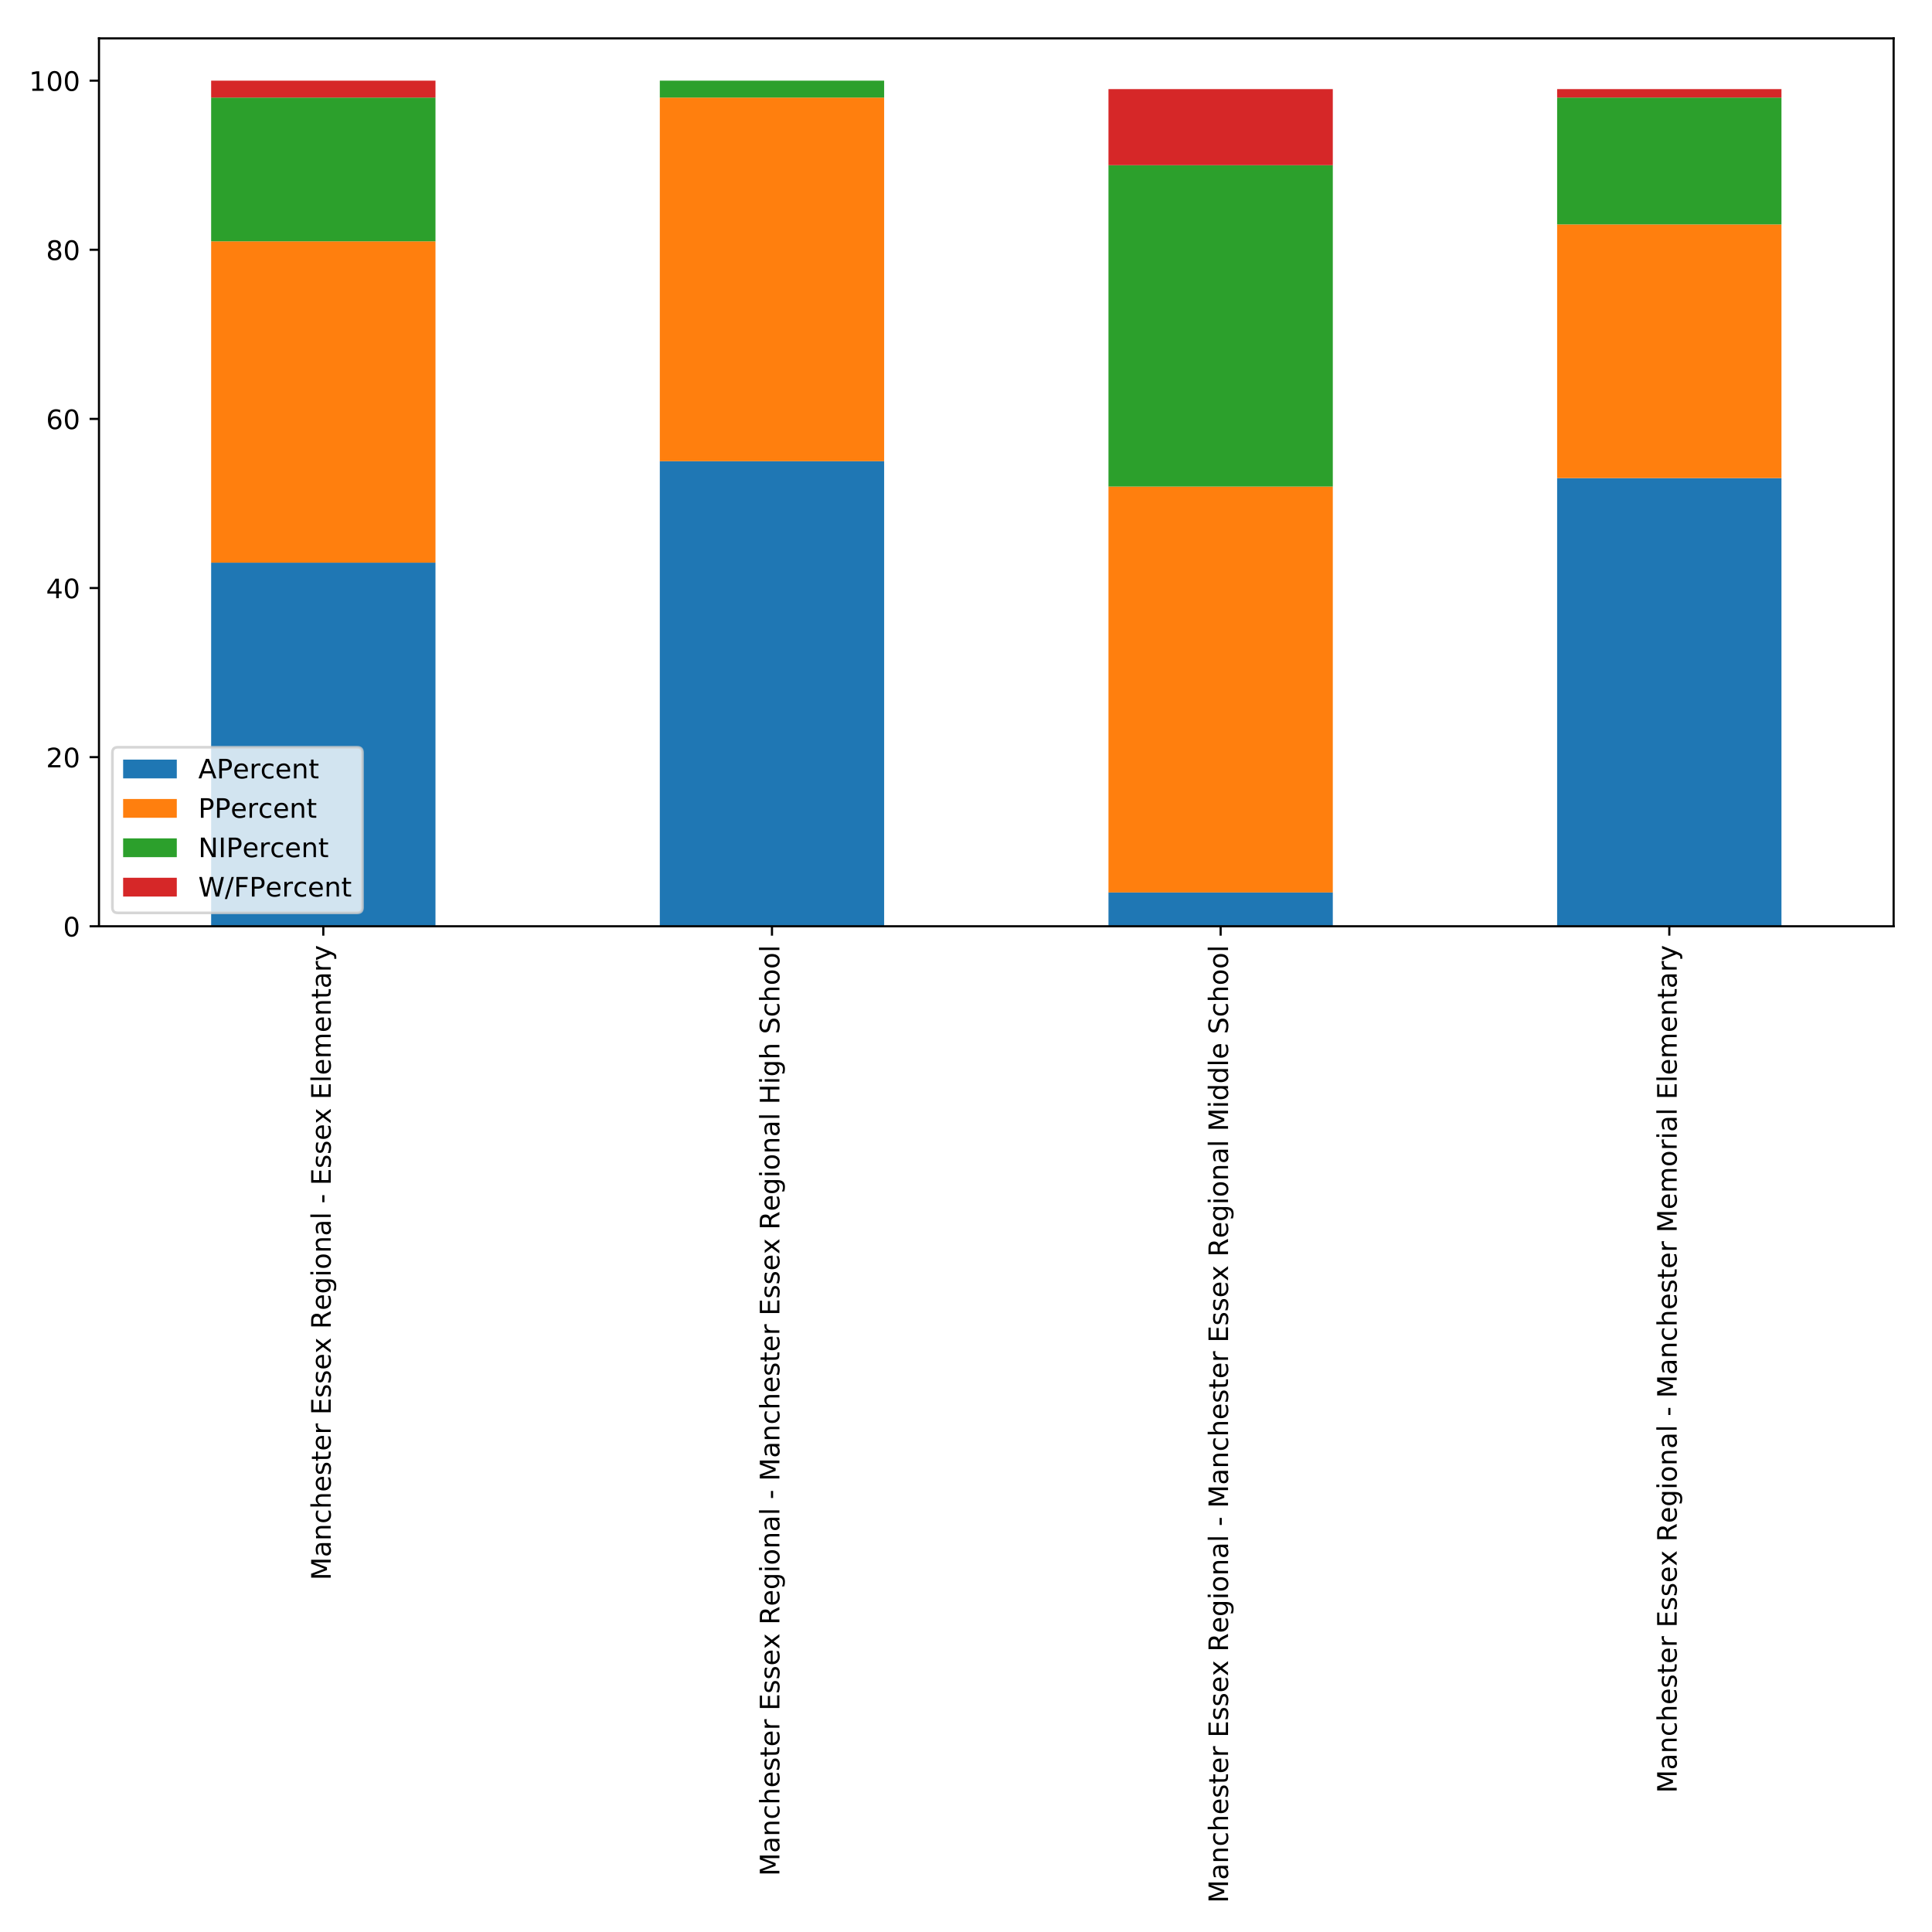 <?xml version="1.0" encoding="utf-8" standalone="no"?>
<!DOCTYPE svg PUBLIC "-//W3C//DTD SVG 1.1//EN"
  "http://www.w3.org/Graphics/SVG/1.1/DTD/svg11.dtd">
<!-- Created with matplotlib (http://matplotlib.org/) -->
<svg height="720pt" version="1.1" viewBox="0 0 720 720" width="720pt" xmlns="http://www.w3.org/2000/svg" xmlns:xlink="http://www.w3.org/1999/xlink">
 <defs>
  <style type="text/css">
*{stroke-linecap:butt;stroke-linejoin:round;}
  </style>
 </defs>
 <g id="figure_1">
  <g id="patch_1">
   <path d="M 0 720 
L 720 720 
L 720 0 
L 0 0 
z
" style="fill:#ffffff;"/>
  </g>
  <g id="axes_1">
   <g id="patch_2">
    <path d="M 36.888 345.195 
L 705.7 345.195 
L 705.7 14.3 
L 36.888 14.3 
z
" style="fill:#ffffff;"/>
   </g>
   <g id="patch_3">
    <path clip-path="url(#p4335c55496)" d="M 78.688 345.195 
L 162.29 345.195 
L 162.29 209.686 
L 78.688 209.686 
z
" style="fill:#1f77b4;"/>
   </g>
   <g id="patch_4">
    <path clip-path="url(#p4335c55496)" d="M 245.891 345.195 
L 329.493 345.195 
L 329.493 171.869 
L 245.891 171.869 
z
" style="fill:#1f77b4;"/>
   </g>
   <g id="patch_5">
    <path clip-path="url(#p4335c55496)" d="M 413.095 345.195 
L 496.696 345.195 
L 496.696 332.59 
L 413.095 332.59 
z
" style="fill:#1f77b4;"/>
   </g>
   <g id="patch_6">
    <path clip-path="url(#p4335c55496)" d="M 580.298 345.195 
L 663.899 345.195 
L 663.899 178.172 
L 580.298 178.172 
z
" style="fill:#1f77b4;"/>
   </g>
   <g id="patch_7">
    <path clip-path="url(#p4335c55496)" d="M 78.688 209.686 
L 162.29 209.686 
L 162.29 89.933 
L 78.688 89.933 
z
" style="fill:#ff7f0e;"/>
   </g>
   <g id="patch_8">
    <path clip-path="url(#p4335c55496)" d="M 245.891 171.869 
L 329.493 171.869 
L 329.493 36.36 
L 245.891 36.36 
z
" style="fill:#ff7f0e;"/>
   </g>
   <g id="patch_9">
    <path clip-path="url(#p4335c55496)" d="M 413.095 332.59 
L 496.696 332.59 
L 496.696 181.323 
L 413.095 181.323 
z
" style="fill:#ff7f0e;"/>
   </g>
   <g id="patch_10">
    <path clip-path="url(#p4335c55496)" d="M 580.298 178.172 
L 663.899 178.172 
L 663.899 83.63 
L 580.298 83.63 
z
" style="fill:#ff7f0e;"/>
   </g>
   <g id="patch_11">
    <path clip-path="url(#p4335c55496)" d="M 78.688 89.933 
L 162.29 89.933 
L 162.29 36.36 
L 78.688 36.36 
z
" style="fill:#2ca02c;"/>
   </g>
   <g id="patch_12">
    <path clip-path="url(#p4335c55496)" d="M 245.891 36.36 
L 329.493 36.36 
L 329.493 30.057 
L 245.891 30.057 
z
" style="fill:#2ca02c;"/>
   </g>
   <g id="patch_13">
    <path clip-path="url(#p4335c55496)" d="M 413.095 181.323 
L 496.696 181.323 
L 496.696 61.571 
L 413.095 61.571 
z
" style="fill:#2ca02c;"/>
   </g>
   <g id="patch_14">
    <path clip-path="url(#p4335c55496)" d="M 580.298 83.63 
L 663.899 83.63 
L 663.899 36.36 
L 580.298 36.36 
z
" style="fill:#2ca02c;"/>
   </g>
   <g id="patch_15">
    <path clip-path="url(#p4335c55496)" d="M 78.688 36.36 
L 162.29 36.36 
L 162.29 30.057 
L 78.688 30.057 
z
" style="fill:#d62728;"/>
   </g>
   <g id="patch_16">
    <path clip-path="url(#p4335c55496)" d="M 245.891 345.195 
L 329.493 345.195 
L 329.493 345.195 
L 245.891 345.195 
z
" style="fill:#d62728;"/>
   </g>
   <g id="patch_17">
    <path clip-path="url(#p4335c55496)" d="M 413.095 61.571 
L 496.696 61.571 
L 496.696 33.208 
L 413.095 33.208 
z
" style="fill:#d62728;"/>
   </g>
   <g id="patch_18">
    <path clip-path="url(#p4335c55496)" d="M 580.298 36.36 
L 663.899 36.36 
L 663.899 33.208 
L 580.298 33.208 
z
" style="fill:#d62728;"/>
   </g>
   <g id="matplotlib.axis_1">
    <g id="xtick_1">
     <g id="line2d_1">
      <defs>
       <path d="M 0 0 
L 0 3.5 
" id="mb6387f17bd" style="stroke:#000000;stroke-width:0.8;"/>
      </defs>
      <g>
       <use style="stroke:#000000;stroke-width:0.8;" x="120.489" xlink:href="#mb6387f17bd" y="345.195"/>
      </g>
     </g>
     <g id="text_1">
      <!-- Manchester Essex Regional - Essex Elementary -->
      <defs>
       <path d="M 9.812 72.906 
L 24.516 72.906 
L 43.109 23.297 
L 61.812 72.906 
L 76.516 72.906 
L 76.516 0 
L 66.891 0 
L 66.891 64.016 
L 48.094 14.016 
L 38.188 14.016 
L 19.391 64.016 
L 19.391 0 
L 9.812 0 
z
" id="DejaVuSans-4d"/>
       <path d="M 34.281 27.484 
Q 23.391 27.484 19.188 25 
Q 14.984 22.516 14.984 16.5 
Q 14.984 11.719 18.141 8.906 
Q 21.297 6.109 26.703 6.109 
Q 34.188 6.109 38.703 11.406 
Q 43.219 16.703 43.219 25.484 
L 43.219 27.484 
z
M 52.203 31.203 
L 52.203 0 
L 43.219 0 
L 43.219 8.297 
Q 40.141 3.328 35.547 0.953 
Q 30.953 -1.422 24.312 -1.422 
Q 15.922 -1.422 10.953 3.297 
Q 6 8.016 6 15.922 
Q 6 25.141 12.172 29.828 
Q 18.359 34.516 30.609 34.516 
L 43.219 34.516 
L 43.219 35.406 
Q 43.219 41.609 39.141 45 
Q 35.062 48.391 27.688 48.391 
Q 23 48.391 18.547 47.266 
Q 14.109 46.141 10.016 43.891 
L 10.016 52.203 
Q 14.938 54.109 19.578 55.047 
Q 24.219 56 28.609 56 
Q 40.484 56 46.344 49.844 
Q 52.203 43.703 52.203 31.203 
z
" id="DejaVuSans-61"/>
       <path d="M 54.891 33.016 
L 54.891 0 
L 45.906 0 
L 45.906 32.719 
Q 45.906 40.484 42.875 44.328 
Q 39.844 48.188 33.797 48.188 
Q 26.516 48.188 22.312 43.547 
Q 18.109 38.922 18.109 30.906 
L 18.109 0 
L 9.078 0 
L 9.078 54.688 
L 18.109 54.688 
L 18.109 46.188 
Q 21.344 51.125 25.703 53.562 
Q 30.078 56 35.797 56 
Q 45.219 56 50.047 50.172 
Q 54.891 44.344 54.891 33.016 
z
" id="DejaVuSans-6e"/>
       <path d="M 48.781 52.594 
L 48.781 44.188 
Q 44.969 46.297 41.141 47.344 
Q 37.312 48.391 33.406 48.391 
Q 24.656 48.391 19.812 42.844 
Q 14.984 37.312 14.984 27.297 
Q 14.984 17.281 19.812 11.734 
Q 24.656 6.203 33.406 6.203 
Q 37.312 6.203 41.141 7.25 
Q 44.969 8.297 48.781 10.406 
L 48.781 2.094 
Q 45.016 0.344 40.984 -0.531 
Q 36.969 -1.422 32.422 -1.422 
Q 20.062 -1.422 12.781 6.344 
Q 5.516 14.109 5.516 27.297 
Q 5.516 40.672 12.859 48.328 
Q 20.219 56 33.016 56 
Q 37.156 56 41.109 55.141 
Q 45.062 54.297 48.781 52.594 
z
" id="DejaVuSans-63"/>
       <path d="M 54.891 33.016 
L 54.891 0 
L 45.906 0 
L 45.906 32.719 
Q 45.906 40.484 42.875 44.328 
Q 39.844 48.188 33.797 48.188 
Q 26.516 48.188 22.312 43.547 
Q 18.109 38.922 18.109 30.906 
L 18.109 0 
L 9.078 0 
L 9.078 75.984 
L 18.109 75.984 
L 18.109 46.188 
Q 21.344 51.125 25.703 53.562 
Q 30.078 56 35.797 56 
Q 45.219 56 50.047 50.172 
Q 54.891 44.344 54.891 33.016 
z
" id="DejaVuSans-68"/>
       <path d="M 56.203 29.594 
L 56.203 25.203 
L 14.891 25.203 
Q 15.484 15.922 20.484 11.062 
Q 25.484 6.203 34.422 6.203 
Q 39.594 6.203 44.453 7.469 
Q 49.312 8.734 54.109 11.281 
L 54.109 2.781 
Q 49.266 0.734 44.188 -0.344 
Q 39.109 -1.422 33.891 -1.422 
Q 20.797 -1.422 13.156 6.188 
Q 5.516 13.812 5.516 26.812 
Q 5.516 40.234 12.766 48.109 
Q 20.016 56 32.328 56 
Q 43.359 56 49.781 48.891 
Q 56.203 41.797 56.203 29.594 
z
M 47.219 32.234 
Q 47.125 39.594 43.094 43.984 
Q 39.062 48.391 32.422 48.391 
Q 24.906 48.391 20.391 44.141 
Q 15.875 39.891 15.188 32.172 
z
" id="DejaVuSans-65"/>
       <path d="M 44.281 53.078 
L 44.281 44.578 
Q 40.484 46.531 36.375 47.5 
Q 32.281 48.484 27.875 48.484 
Q 21.188 48.484 17.844 46.438 
Q 14.5 44.391 14.5 40.281 
Q 14.5 37.156 16.891 35.375 
Q 19.281 33.594 26.516 31.984 
L 29.594 31.297 
Q 39.156 29.25 43.188 25.516 
Q 47.219 21.781 47.219 15.094 
Q 47.219 7.469 41.188 3.016 
Q 35.156 -1.422 24.609 -1.422 
Q 20.219 -1.422 15.453 -0.562 
Q 10.688 0.297 5.422 2 
L 5.422 11.281 
Q 10.406 8.688 15.234 7.391 
Q 20.062 6.109 24.812 6.109 
Q 31.156 6.109 34.562 8.281 
Q 37.984 10.453 37.984 14.406 
Q 37.984 18.062 35.516 20.016 
Q 33.062 21.969 24.703 23.781 
L 21.578 24.516 
Q 13.234 26.266 9.516 29.906 
Q 5.812 33.547 5.812 39.891 
Q 5.812 47.609 11.281 51.797 
Q 16.75 56 26.812 56 
Q 31.781 56 36.172 55.266 
Q 40.578 54.547 44.281 53.078 
z
" id="DejaVuSans-73"/>
       <path d="M 18.312 70.219 
L 18.312 54.688 
L 36.812 54.688 
L 36.812 47.703 
L 18.312 47.703 
L 18.312 18.016 
Q 18.312 11.328 20.141 9.422 
Q 21.969 7.516 27.594 7.516 
L 36.812 7.516 
L 36.812 0 
L 27.594 0 
Q 17.188 0 13.234 3.875 
Q 9.281 7.766 9.281 18.016 
L 9.281 47.703 
L 2.688 47.703 
L 2.688 54.688 
L 9.281 54.688 
L 9.281 70.219 
z
" id="DejaVuSans-74"/>
       <path d="M 41.109 46.297 
Q 39.594 47.172 37.812 47.578 
Q 36.031 48 33.891 48 
Q 26.266 48 22.188 43.047 
Q 18.109 38.094 18.109 28.812 
L 18.109 0 
L 9.078 0 
L 9.078 54.688 
L 18.109 54.688 
L 18.109 46.188 
Q 20.953 51.172 25.484 53.578 
Q 30.031 56 36.531 56 
Q 37.453 56 38.578 55.875 
Q 39.703 55.766 41.062 55.516 
z
" id="DejaVuSans-72"/>
       <path id="DejaVuSans-20"/>
       <path d="M 9.812 72.906 
L 55.906 72.906 
L 55.906 64.594 
L 19.672 64.594 
L 19.672 43.016 
L 54.391 43.016 
L 54.391 34.719 
L 19.672 34.719 
L 19.672 8.297 
L 56.781 8.297 
L 56.781 0 
L 9.812 0 
z
" id="DejaVuSans-45"/>
       <path d="M 54.891 54.688 
L 35.109 28.078 
L 55.906 0 
L 45.312 0 
L 29.391 21.484 
L 13.484 0 
L 2.875 0 
L 24.125 28.609 
L 4.688 54.688 
L 15.281 54.688 
L 29.781 35.203 
L 44.281 54.688 
z
" id="DejaVuSans-78"/>
       <path d="M 44.391 34.188 
Q 47.562 33.109 50.562 29.594 
Q 53.562 26.078 56.594 19.922 
L 66.609 0 
L 56 0 
L 46.688 18.703 
Q 43.062 26.031 39.672 28.422 
Q 36.281 30.812 30.422 30.812 
L 19.672 30.812 
L 19.672 0 
L 9.812 0 
L 9.812 72.906 
L 32.078 72.906 
Q 44.578 72.906 50.734 67.672 
Q 56.891 62.453 56.891 51.906 
Q 56.891 45.016 53.688 40.469 
Q 50.484 35.938 44.391 34.188 
z
M 19.672 64.797 
L 19.672 38.922 
L 32.078 38.922 
Q 39.203 38.922 42.844 42.219 
Q 46.484 45.516 46.484 51.906 
Q 46.484 58.297 42.844 61.547 
Q 39.203 64.797 32.078 64.797 
z
" id="DejaVuSans-52"/>
       <path d="M 45.406 27.984 
Q 45.406 37.75 41.375 43.109 
Q 37.359 48.484 30.078 48.484 
Q 22.859 48.484 18.828 43.109 
Q 14.797 37.75 14.797 27.984 
Q 14.797 18.266 18.828 12.891 
Q 22.859 7.516 30.078 7.516 
Q 37.359 7.516 41.375 12.891 
Q 45.406 18.266 45.406 27.984 
z
M 54.391 6.781 
Q 54.391 -7.172 48.188 -13.984 
Q 42 -20.797 29.203 -20.797 
Q 24.469 -20.797 20.266 -20.094 
Q 16.062 -19.391 12.109 -17.922 
L 12.109 -9.188 
Q 16.062 -11.328 19.922 -12.344 
Q 23.781 -13.375 27.781 -13.375 
Q 36.625 -13.375 41.016 -8.766 
Q 45.406 -4.156 45.406 5.172 
L 45.406 9.625 
Q 42.625 4.781 38.281 2.391 
Q 33.938 0 27.875 0 
Q 17.828 0 11.672 7.656 
Q 5.516 15.328 5.516 27.984 
Q 5.516 40.672 11.672 48.328 
Q 17.828 56 27.875 56 
Q 33.938 56 38.281 53.609 
Q 42.625 51.219 45.406 46.391 
L 45.406 54.688 
L 54.391 54.688 
z
" id="DejaVuSans-67"/>
       <path d="M 9.422 54.688 
L 18.406 54.688 
L 18.406 0 
L 9.422 0 
z
M 9.422 75.984 
L 18.406 75.984 
L 18.406 64.594 
L 9.422 64.594 
z
" id="DejaVuSans-69"/>
       <path d="M 30.609 48.391 
Q 23.391 48.391 19.188 42.75 
Q 14.984 37.109 14.984 27.297 
Q 14.984 17.484 19.156 11.844 
Q 23.344 6.203 30.609 6.203 
Q 37.797 6.203 41.984 11.859 
Q 46.188 17.531 46.188 27.297 
Q 46.188 37.016 41.984 42.703 
Q 37.797 48.391 30.609 48.391 
z
M 30.609 56 
Q 42.328 56 49.016 48.375 
Q 55.719 40.766 55.719 27.297 
Q 55.719 13.875 49.016 6.219 
Q 42.328 -1.422 30.609 -1.422 
Q 18.844 -1.422 12.172 6.219 
Q 5.516 13.875 5.516 27.297 
Q 5.516 40.766 12.172 48.375 
Q 18.844 56 30.609 56 
z
" id="DejaVuSans-6f"/>
       <path d="M 9.422 75.984 
L 18.406 75.984 
L 18.406 0 
L 9.422 0 
z
" id="DejaVuSans-6c"/>
       <path d="M 4.891 31.391 
L 31.203 31.391 
L 31.203 23.391 
L 4.891 23.391 
z
" id="DejaVuSans-2d"/>
       <path d="M 52 44.188 
Q 55.375 50.25 60.062 53.125 
Q 64.75 56 71.094 56 
Q 79.641 56 84.281 50.016 
Q 88.922 44.047 88.922 33.016 
L 88.922 0 
L 79.891 0 
L 79.891 32.719 
Q 79.891 40.578 77.094 44.375 
Q 74.312 48.188 68.609 48.188 
Q 61.625 48.188 57.562 43.547 
Q 53.516 38.922 53.516 30.906 
L 53.516 0 
L 44.484 0 
L 44.484 32.719 
Q 44.484 40.625 41.703 44.406 
Q 38.922 48.188 33.109 48.188 
Q 26.219 48.188 22.156 43.531 
Q 18.109 38.875 18.109 30.906 
L 18.109 0 
L 9.078 0 
L 9.078 54.688 
L 18.109 54.688 
L 18.109 46.188 
Q 21.188 51.219 25.484 53.609 
Q 29.781 56 35.688 56 
Q 41.656 56 45.828 52.969 
Q 50 49.953 52 44.188 
z
" id="DejaVuSans-6d"/>
       <path d="M 32.172 -5.078 
Q 28.375 -14.844 24.75 -17.812 
Q 21.141 -20.797 15.094 -20.797 
L 7.906 -20.797 
L 7.906 -13.281 
L 13.188 -13.281 
Q 16.891 -13.281 18.938 -11.516 
Q 21 -9.766 23.484 -3.219 
L 25.094 0.875 
L 2.984 54.688 
L 12.5 54.688 
L 29.594 11.922 
L 46.688 54.688 
L 56.203 54.688 
z
" id="DejaVuSans-79"/>
      </defs>
      <g transform="translate(123.248 588.93)rotate(-90)scale(0.1 -0.1)">
       <use xlink:href="#DejaVuSans-4d"/>
       <use x="86.279" xlink:href="#DejaVuSans-61"/>
       <use x="147.559" xlink:href="#DejaVuSans-6e"/>
       <use x="210.938" xlink:href="#DejaVuSans-63"/>
       <use x="265.918" xlink:href="#DejaVuSans-68"/>
       <use x="329.297" xlink:href="#DejaVuSans-65"/>
       <use x="390.82" xlink:href="#DejaVuSans-73"/>
       <use x="442.92" xlink:href="#DejaVuSans-74"/>
       <use x="482.129" xlink:href="#DejaVuSans-65"/>
       <use x="543.652" xlink:href="#DejaVuSans-72"/>
       <use x="584.766" xlink:href="#DejaVuSans-20"/>
       <use x="616.553" xlink:href="#DejaVuSans-45"/>
       <use x="679.736" xlink:href="#DejaVuSans-73"/>
       <use x="731.836" xlink:href="#DejaVuSans-73"/>
       <use x="783.936" xlink:href="#DejaVuSans-65"/>
       <use x="845.443" xlink:href="#DejaVuSans-78"/>
       <use x="904.623" xlink:href="#DejaVuSans-20"/>
       <use x="936.41" xlink:href="#DejaVuSans-52"/>
       <use x="1005.83" xlink:href="#DejaVuSans-65"/>
       <use x="1067.354" xlink:href="#DejaVuSans-67"/>
       <use x="1130.83" xlink:href="#DejaVuSans-69"/>
       <use x="1158.613" xlink:href="#DejaVuSans-6f"/>
       <use x="1219.795" xlink:href="#DejaVuSans-6e"/>
       <use x="1283.174" xlink:href="#DejaVuSans-61"/>
       <use x="1344.453" xlink:href="#DejaVuSans-6c"/>
       <use x="1372.236" xlink:href="#DejaVuSans-20"/>
       <use x="1404.023" xlink:href="#DejaVuSans-2d"/>
       <use x="1440.107" xlink:href="#DejaVuSans-20"/>
       <use x="1471.895" xlink:href="#DejaVuSans-45"/>
       <use x="1535.078" xlink:href="#DejaVuSans-73"/>
       <use x="1587.178" xlink:href="#DejaVuSans-73"/>
       <use x="1639.277" xlink:href="#DejaVuSans-65"/>
       <use x="1700.785" xlink:href="#DejaVuSans-78"/>
       <use x="1759.965" xlink:href="#DejaVuSans-20"/>
       <use x="1791.752" xlink:href="#DejaVuSans-45"/>
       <use x="1854.936" xlink:href="#DejaVuSans-6c"/>
       <use x="1882.719" xlink:href="#DejaVuSans-65"/>
       <use x="1944.242" xlink:href="#DejaVuSans-6d"/>
       <use x="2041.654" xlink:href="#DejaVuSans-65"/>
       <use x="2103.178" xlink:href="#DejaVuSans-6e"/>
       <use x="2166.557" xlink:href="#DejaVuSans-74"/>
       <use x="2205.766" xlink:href="#DejaVuSans-61"/>
       <use x="2267.045" xlink:href="#DejaVuSans-72"/>
       <use x="2308.158" xlink:href="#DejaVuSans-79"/>
      </g>
     </g>
    </g>
    <g id="xtick_2">
     <g id="line2d_2">
      <g>
       <use style="stroke:#000000;stroke-width:0.8;" x="287.692" xlink:href="#mb6387f17bd" y="345.195"/>
      </g>
     </g>
     <g id="text_2">
      <!-- Manchester Essex Regional - Manchester Essex Regional High School -->
      <defs>
       <path d="M 9.812 72.906 
L 19.672 72.906 
L 19.672 43.016 
L 55.516 43.016 
L 55.516 72.906 
L 65.375 72.906 
L 65.375 0 
L 55.516 0 
L 55.516 34.719 
L 19.672 34.719 
L 19.672 0 
L 9.812 0 
z
" id="DejaVuSans-48"/>
       <path d="M 53.516 70.516 
L 53.516 60.891 
Q 47.906 63.578 42.922 64.891 
Q 37.938 66.219 33.297 66.219 
Q 25.25 66.219 20.875 63.094 
Q 16.5 59.969 16.5 54.203 
Q 16.5 49.359 19.406 46.891 
Q 22.312 44.438 30.422 42.922 
L 36.375 41.703 
Q 47.406 39.594 52.656 34.297 
Q 57.906 29 57.906 20.125 
Q 57.906 9.516 50.797 4.047 
Q 43.703 -1.422 29.984 -1.422 
Q 24.812 -1.422 18.969 -0.25 
Q 13.141 0.922 6.891 3.219 
L 6.891 13.375 
Q 12.891 10.016 18.656 8.297 
Q 24.422 6.594 29.984 6.594 
Q 38.422 6.594 43.016 9.906 
Q 47.609 13.234 47.609 19.391 
Q 47.609 24.75 44.312 27.781 
Q 41.016 30.812 33.5 32.328 
L 27.484 33.5 
Q 16.453 35.688 11.516 40.375 
Q 6.594 45.062 6.594 53.422 
Q 6.594 63.094 13.406 68.656 
Q 20.219 74.219 32.172 74.219 
Q 37.312 74.219 42.625 73.281 
Q 47.953 72.359 53.516 70.516 
z
" id="DejaVuSans-53"/>
      </defs>
      <g transform="translate(290.452 699.15)rotate(-90)scale(0.1 -0.1)">
       <use xlink:href="#DejaVuSans-4d"/>
       <use x="86.279" xlink:href="#DejaVuSans-61"/>
       <use x="147.559" xlink:href="#DejaVuSans-6e"/>
       <use x="210.938" xlink:href="#DejaVuSans-63"/>
       <use x="265.918" xlink:href="#DejaVuSans-68"/>
       <use x="329.297" xlink:href="#DejaVuSans-65"/>
       <use x="390.82" xlink:href="#DejaVuSans-73"/>
       <use x="442.92" xlink:href="#DejaVuSans-74"/>
       <use x="482.129" xlink:href="#DejaVuSans-65"/>
       <use x="543.652" xlink:href="#DejaVuSans-72"/>
       <use x="584.766" xlink:href="#DejaVuSans-20"/>
       <use x="616.553" xlink:href="#DejaVuSans-45"/>
       <use x="679.736" xlink:href="#DejaVuSans-73"/>
       <use x="731.836" xlink:href="#DejaVuSans-73"/>
       <use x="783.936" xlink:href="#DejaVuSans-65"/>
       <use x="845.443" xlink:href="#DejaVuSans-78"/>
       <use x="904.623" xlink:href="#DejaVuSans-20"/>
       <use x="936.41" xlink:href="#DejaVuSans-52"/>
       <use x="1005.83" xlink:href="#DejaVuSans-65"/>
       <use x="1067.354" xlink:href="#DejaVuSans-67"/>
       <use x="1130.83" xlink:href="#DejaVuSans-69"/>
       <use x="1158.613" xlink:href="#DejaVuSans-6f"/>
       <use x="1219.795" xlink:href="#DejaVuSans-6e"/>
       <use x="1283.174" xlink:href="#DejaVuSans-61"/>
       <use x="1344.453" xlink:href="#DejaVuSans-6c"/>
       <use x="1372.236" xlink:href="#DejaVuSans-20"/>
       <use x="1404.023" xlink:href="#DejaVuSans-2d"/>
       <use x="1440.107" xlink:href="#DejaVuSans-20"/>
       <use x="1471.895" xlink:href="#DejaVuSans-4d"/>
       <use x="1558.174" xlink:href="#DejaVuSans-61"/>
       <use x="1619.453" xlink:href="#DejaVuSans-6e"/>
       <use x="1682.832" xlink:href="#DejaVuSans-63"/>
       <use x="1737.812" xlink:href="#DejaVuSans-68"/>
       <use x="1801.191" xlink:href="#DejaVuSans-65"/>
       <use x="1862.715" xlink:href="#DejaVuSans-73"/>
       <use x="1914.814" xlink:href="#DejaVuSans-74"/>
       <use x="1954.023" xlink:href="#DejaVuSans-65"/>
       <use x="2015.547" xlink:href="#DejaVuSans-72"/>
       <use x="2056.66" xlink:href="#DejaVuSans-20"/>
       <use x="2088.447" xlink:href="#DejaVuSans-45"/>
       <use x="2151.631" xlink:href="#DejaVuSans-73"/>
       <use x="2203.73" xlink:href="#DejaVuSans-73"/>
       <use x="2255.83" xlink:href="#DejaVuSans-65"/>
       <use x="2317.338" xlink:href="#DejaVuSans-78"/>
       <use x="2376.518" xlink:href="#DejaVuSans-20"/>
       <use x="2408.305" xlink:href="#DejaVuSans-52"/>
       <use x="2477.725" xlink:href="#DejaVuSans-65"/>
       <use x="2539.248" xlink:href="#DejaVuSans-67"/>
       <use x="2602.725" xlink:href="#DejaVuSans-69"/>
       <use x="2630.508" xlink:href="#DejaVuSans-6f"/>
       <use x="2691.689" xlink:href="#DejaVuSans-6e"/>
       <use x="2755.068" xlink:href="#DejaVuSans-61"/>
       <use x="2816.348" xlink:href="#DejaVuSans-6c"/>
       <use x="2844.131" xlink:href="#DejaVuSans-20"/>
       <use x="2875.918" xlink:href="#DejaVuSans-48"/>
       <use x="2951.113" xlink:href="#DejaVuSans-69"/>
       <use x="2978.896" xlink:href="#DejaVuSans-67"/>
       <use x="3042.373" xlink:href="#DejaVuSans-68"/>
       <use x="3105.752" xlink:href="#DejaVuSans-20"/>
       <use x="3137.539" xlink:href="#DejaVuSans-53"/>
       <use x="3201.016" xlink:href="#DejaVuSans-63"/>
       <use x="3255.996" xlink:href="#DejaVuSans-68"/>
       <use x="3319.375" xlink:href="#DejaVuSans-6f"/>
       <use x="3380.557" xlink:href="#DejaVuSans-6f"/>
       <use x="3441.738" xlink:href="#DejaVuSans-6c"/>
      </g>
     </g>
    </g>
    <g id="xtick_3">
     <g id="line2d_3">
      <g>
       <use style="stroke:#000000;stroke-width:0.8;" x="454.895" xlink:href="#mb6387f17bd" y="345.195"/>
      </g>
     </g>
     <g id="text_3">
      <!-- Manchester Essex Regional - Manchester Essex Regional Middle School -->
      <defs>
       <path d="M 45.406 46.391 
L 45.406 75.984 
L 54.391 75.984 
L 54.391 0 
L 45.406 0 
L 45.406 8.203 
Q 42.578 3.328 38.25 0.953 
Q 33.938 -1.422 27.875 -1.422 
Q 17.969 -1.422 11.734 6.484 
Q 5.516 14.406 5.516 27.297 
Q 5.516 40.188 11.734 48.094 
Q 17.969 56 27.875 56 
Q 33.938 56 38.25 53.625 
Q 42.578 51.266 45.406 46.391 
z
M 14.797 27.297 
Q 14.797 17.391 18.875 11.75 
Q 22.953 6.109 30.078 6.109 
Q 37.203 6.109 41.297 11.75 
Q 45.406 17.391 45.406 27.297 
Q 45.406 37.203 41.297 42.844 
Q 37.203 48.484 30.078 48.484 
Q 22.953 48.484 18.875 42.844 
Q 14.797 37.203 14.797 27.297 
z
" id="DejaVuSans-64"/>
      </defs>
      <g transform="translate(457.655 709.2)rotate(-90)scale(0.1 -0.1)">
       <use xlink:href="#DejaVuSans-4d"/>
       <use x="86.279" xlink:href="#DejaVuSans-61"/>
       <use x="147.559" xlink:href="#DejaVuSans-6e"/>
       <use x="210.938" xlink:href="#DejaVuSans-63"/>
       <use x="265.918" xlink:href="#DejaVuSans-68"/>
       <use x="329.297" xlink:href="#DejaVuSans-65"/>
       <use x="390.82" xlink:href="#DejaVuSans-73"/>
       <use x="442.92" xlink:href="#DejaVuSans-74"/>
       <use x="482.129" xlink:href="#DejaVuSans-65"/>
       <use x="543.652" xlink:href="#DejaVuSans-72"/>
       <use x="584.766" xlink:href="#DejaVuSans-20"/>
       <use x="616.553" xlink:href="#DejaVuSans-45"/>
       <use x="679.736" xlink:href="#DejaVuSans-73"/>
       <use x="731.836" xlink:href="#DejaVuSans-73"/>
       <use x="783.936" xlink:href="#DejaVuSans-65"/>
       <use x="845.443" xlink:href="#DejaVuSans-78"/>
       <use x="904.623" xlink:href="#DejaVuSans-20"/>
       <use x="936.41" xlink:href="#DejaVuSans-52"/>
       <use x="1005.83" xlink:href="#DejaVuSans-65"/>
       <use x="1067.354" xlink:href="#DejaVuSans-67"/>
       <use x="1130.83" xlink:href="#DejaVuSans-69"/>
       <use x="1158.613" xlink:href="#DejaVuSans-6f"/>
       <use x="1219.795" xlink:href="#DejaVuSans-6e"/>
       <use x="1283.174" xlink:href="#DejaVuSans-61"/>
       <use x="1344.453" xlink:href="#DejaVuSans-6c"/>
       <use x="1372.236" xlink:href="#DejaVuSans-20"/>
       <use x="1404.023" xlink:href="#DejaVuSans-2d"/>
       <use x="1440.107" xlink:href="#DejaVuSans-20"/>
       <use x="1471.895" xlink:href="#DejaVuSans-4d"/>
       <use x="1558.174" xlink:href="#DejaVuSans-61"/>
       <use x="1619.453" xlink:href="#DejaVuSans-6e"/>
       <use x="1682.832" xlink:href="#DejaVuSans-63"/>
       <use x="1737.812" xlink:href="#DejaVuSans-68"/>
       <use x="1801.191" xlink:href="#DejaVuSans-65"/>
       <use x="1862.715" xlink:href="#DejaVuSans-73"/>
       <use x="1914.814" xlink:href="#DejaVuSans-74"/>
       <use x="1954.023" xlink:href="#DejaVuSans-65"/>
       <use x="2015.547" xlink:href="#DejaVuSans-72"/>
       <use x="2056.66" xlink:href="#DejaVuSans-20"/>
       <use x="2088.447" xlink:href="#DejaVuSans-45"/>
       <use x="2151.631" xlink:href="#DejaVuSans-73"/>
       <use x="2203.73" xlink:href="#DejaVuSans-73"/>
       <use x="2255.83" xlink:href="#DejaVuSans-65"/>
       <use x="2317.338" xlink:href="#DejaVuSans-78"/>
       <use x="2376.518" xlink:href="#DejaVuSans-20"/>
       <use x="2408.305" xlink:href="#DejaVuSans-52"/>
       <use x="2477.725" xlink:href="#DejaVuSans-65"/>
       <use x="2539.248" xlink:href="#DejaVuSans-67"/>
       <use x="2602.725" xlink:href="#DejaVuSans-69"/>
       <use x="2630.508" xlink:href="#DejaVuSans-6f"/>
       <use x="2691.689" xlink:href="#DejaVuSans-6e"/>
       <use x="2755.068" xlink:href="#DejaVuSans-61"/>
       <use x="2816.348" xlink:href="#DejaVuSans-6c"/>
       <use x="2844.131" xlink:href="#DejaVuSans-20"/>
       <use x="2875.918" xlink:href="#DejaVuSans-4d"/>
       <use x="2962.197" xlink:href="#DejaVuSans-69"/>
       <use x="2989.98" xlink:href="#DejaVuSans-64"/>
       <use x="3053.457" xlink:href="#DejaVuSans-64"/>
       <use x="3116.934" xlink:href="#DejaVuSans-6c"/>
       <use x="3144.717" xlink:href="#DejaVuSans-65"/>
       <use x="3206.24" xlink:href="#DejaVuSans-20"/>
       <use x="3238.027" xlink:href="#DejaVuSans-53"/>
       <use x="3301.504" xlink:href="#DejaVuSans-63"/>
       <use x="3356.484" xlink:href="#DejaVuSans-68"/>
       <use x="3419.863" xlink:href="#DejaVuSans-6f"/>
       <use x="3481.045" xlink:href="#DejaVuSans-6f"/>
       <use x="3542.227" xlink:href="#DejaVuSans-6c"/>
      </g>
     </g>
    </g>
    <g id="xtick_4">
     <g id="line2d_4">
      <g>
       <use style="stroke:#000000;stroke-width:0.8;" x="622.098" xlink:href="#mb6387f17bd" y="345.195"/>
      </g>
     </g>
     <g id="text_4">
      <!-- Manchester Essex Regional - Manchester Memorial Elementary -->
      <g transform="translate(624.858 668.212)rotate(-90)scale(0.1 -0.1)">
       <use xlink:href="#DejaVuSans-4d"/>
       <use x="86.279" xlink:href="#DejaVuSans-61"/>
       <use x="147.559" xlink:href="#DejaVuSans-6e"/>
       <use x="210.938" xlink:href="#DejaVuSans-63"/>
       <use x="265.918" xlink:href="#DejaVuSans-68"/>
       <use x="329.297" xlink:href="#DejaVuSans-65"/>
       <use x="390.82" xlink:href="#DejaVuSans-73"/>
       <use x="442.92" xlink:href="#DejaVuSans-74"/>
       <use x="482.129" xlink:href="#DejaVuSans-65"/>
       <use x="543.652" xlink:href="#DejaVuSans-72"/>
       <use x="584.766" xlink:href="#DejaVuSans-20"/>
       <use x="616.553" xlink:href="#DejaVuSans-45"/>
       <use x="679.736" xlink:href="#DejaVuSans-73"/>
       <use x="731.836" xlink:href="#DejaVuSans-73"/>
       <use x="783.936" xlink:href="#DejaVuSans-65"/>
       <use x="845.443" xlink:href="#DejaVuSans-78"/>
       <use x="904.623" xlink:href="#DejaVuSans-20"/>
       <use x="936.41" xlink:href="#DejaVuSans-52"/>
       <use x="1005.83" xlink:href="#DejaVuSans-65"/>
       <use x="1067.354" xlink:href="#DejaVuSans-67"/>
       <use x="1130.83" xlink:href="#DejaVuSans-69"/>
       <use x="1158.613" xlink:href="#DejaVuSans-6f"/>
       <use x="1219.795" xlink:href="#DejaVuSans-6e"/>
       <use x="1283.174" xlink:href="#DejaVuSans-61"/>
       <use x="1344.453" xlink:href="#DejaVuSans-6c"/>
       <use x="1372.236" xlink:href="#DejaVuSans-20"/>
       <use x="1404.023" xlink:href="#DejaVuSans-2d"/>
       <use x="1440.107" xlink:href="#DejaVuSans-20"/>
       <use x="1471.895" xlink:href="#DejaVuSans-4d"/>
       <use x="1558.174" xlink:href="#DejaVuSans-61"/>
       <use x="1619.453" xlink:href="#DejaVuSans-6e"/>
       <use x="1682.832" xlink:href="#DejaVuSans-63"/>
       <use x="1737.812" xlink:href="#DejaVuSans-68"/>
       <use x="1801.191" xlink:href="#DejaVuSans-65"/>
       <use x="1862.715" xlink:href="#DejaVuSans-73"/>
       <use x="1914.814" xlink:href="#DejaVuSans-74"/>
       <use x="1954.023" xlink:href="#DejaVuSans-65"/>
       <use x="2015.547" xlink:href="#DejaVuSans-72"/>
       <use x="2056.66" xlink:href="#DejaVuSans-20"/>
       <use x="2088.447" xlink:href="#DejaVuSans-4d"/>
       <use x="2174.727" xlink:href="#DejaVuSans-65"/>
       <use x="2236.25" xlink:href="#DejaVuSans-6d"/>
       <use x="2333.662" xlink:href="#DejaVuSans-6f"/>
       <use x="2394.844" xlink:href="#DejaVuSans-72"/>
       <use x="2435.957" xlink:href="#DejaVuSans-69"/>
       <use x="2463.74" xlink:href="#DejaVuSans-61"/>
       <use x="2525.02" xlink:href="#DejaVuSans-6c"/>
       <use x="2552.803" xlink:href="#DejaVuSans-20"/>
       <use x="2584.59" xlink:href="#DejaVuSans-45"/>
       <use x="2647.773" xlink:href="#DejaVuSans-6c"/>
       <use x="2675.557" xlink:href="#DejaVuSans-65"/>
       <use x="2737.08" xlink:href="#DejaVuSans-6d"/>
       <use x="2834.492" xlink:href="#DejaVuSans-65"/>
       <use x="2896.016" xlink:href="#DejaVuSans-6e"/>
       <use x="2959.395" xlink:href="#DejaVuSans-74"/>
       <use x="2998.604" xlink:href="#DejaVuSans-61"/>
       <use x="3059.883" xlink:href="#DejaVuSans-72"/>
       <use x="3100.996" xlink:href="#DejaVuSans-79"/>
      </g>
     </g>
    </g>
   </g>
   <g id="matplotlib.axis_2">
    <g id="ytick_1">
     <g id="line2d_5">
      <defs>
       <path d="M 0 0 
L -3.5 0 
" id="mc76675adf5" style="stroke:#000000;stroke-width:0.8;"/>
      </defs>
      <g>
       <use style="stroke:#000000;stroke-width:0.8;" x="36.888" xlink:href="#mc76675adf5" y="345.195"/>
      </g>
     </g>
     <g id="text_5">
      <!-- 0 -->
      <defs>
       <path d="M 31.781 66.406 
Q 24.172 66.406 20.328 58.906 
Q 16.5 51.422 16.5 36.375 
Q 16.5 21.391 20.328 13.891 
Q 24.172 6.391 31.781 6.391 
Q 39.453 6.391 43.281 13.891 
Q 47.125 21.391 47.125 36.375 
Q 47.125 51.422 43.281 58.906 
Q 39.453 66.406 31.781 66.406 
z
M 31.781 74.219 
Q 44.047 74.219 50.516 64.516 
Q 56.984 54.828 56.984 36.375 
Q 56.984 17.969 50.516 8.266 
Q 44.047 -1.422 31.781 -1.422 
Q 19.531 -1.422 13.062 8.266 
Q 6.594 17.969 6.594 36.375 
Q 6.594 54.828 13.062 64.516 
Q 19.531 74.219 31.781 74.219 
z
" id="DejaVuSans-30"/>
      </defs>
      <g transform="translate(23.525 348.995)scale(0.1 -0.1)">
       <use xlink:href="#DejaVuSans-30"/>
      </g>
     </g>
    </g>
    <g id="ytick_2">
     <g id="line2d_6">
      <g>
       <use style="stroke:#000000;stroke-width:0.8;" x="36.888" xlink:href="#mc76675adf5" y="282.168"/>
      </g>
     </g>
     <g id="text_6">
      <!-- 20 -->
      <defs>
       <path d="M 19.188 8.297 
L 53.609 8.297 
L 53.609 0 
L 7.328 0 
L 7.328 8.297 
Q 12.938 14.109 22.625 23.891 
Q 32.328 33.688 34.812 36.531 
Q 39.547 41.844 41.422 45.531 
Q 43.312 49.219 43.312 52.781 
Q 43.312 58.594 39.234 62.25 
Q 35.156 65.922 28.609 65.922 
Q 23.969 65.922 18.812 64.312 
Q 13.672 62.703 7.812 59.422 
L 7.812 69.391 
Q 13.766 71.781 18.938 73 
Q 24.125 74.219 28.422 74.219 
Q 39.75 74.219 46.484 68.547 
Q 53.219 62.891 53.219 53.422 
Q 53.219 48.922 51.531 44.891 
Q 49.859 40.875 45.406 35.406 
Q 44.188 33.984 37.641 27.219 
Q 31.109 20.453 19.188 8.297 
z
" id="DejaVuSans-32"/>
      </defs>
      <g transform="translate(17.163 285.967)scale(0.1 -0.1)">
       <use xlink:href="#DejaVuSans-32"/>
       <use x="63.623" xlink:href="#DejaVuSans-30"/>
      </g>
     </g>
    </g>
    <g id="ytick_3">
     <g id="line2d_7">
      <g>
       <use style="stroke:#000000;stroke-width:0.8;" x="36.888" xlink:href="#mc76675adf5" y="219.14"/>
      </g>
     </g>
     <g id="text_7">
      <!-- 40 -->
      <defs>
       <path d="M 37.797 64.312 
L 12.891 25.391 
L 37.797 25.391 
z
M 35.203 72.906 
L 47.609 72.906 
L 47.609 25.391 
L 58.016 25.391 
L 58.016 17.188 
L 47.609 17.188 
L 47.609 0 
L 37.797 0 
L 37.797 17.188 
L 4.891 17.188 
L 4.891 26.703 
z
" id="DejaVuSans-34"/>
      </defs>
      <g transform="translate(17.163 222.939)scale(0.1 -0.1)">
       <use xlink:href="#DejaVuSans-34"/>
       <use x="63.623" xlink:href="#DejaVuSans-30"/>
      </g>
     </g>
    </g>
    <g id="ytick_4">
     <g id="line2d_8">
      <g>
       <use style="stroke:#000000;stroke-width:0.8;" x="36.888" xlink:href="#mc76675adf5" y="156.112"/>
      </g>
     </g>
     <g id="text_8">
      <!-- 60 -->
      <defs>
       <path d="M 33.016 40.375 
Q 26.375 40.375 22.484 35.828 
Q 18.609 31.297 18.609 23.391 
Q 18.609 15.531 22.484 10.953 
Q 26.375 6.391 33.016 6.391 
Q 39.656 6.391 43.531 10.953 
Q 47.406 15.531 47.406 23.391 
Q 47.406 31.297 43.531 35.828 
Q 39.656 40.375 33.016 40.375 
z
M 52.594 71.297 
L 52.594 62.312 
Q 48.875 64.062 45.094 64.984 
Q 41.312 65.922 37.594 65.922 
Q 27.828 65.922 22.672 59.328 
Q 17.531 52.734 16.797 39.406 
Q 19.672 43.656 24.016 45.922 
Q 28.375 48.188 33.594 48.188 
Q 44.578 48.188 50.953 41.516 
Q 57.328 34.859 57.328 23.391 
Q 57.328 12.156 50.688 5.359 
Q 44.047 -1.422 33.016 -1.422 
Q 20.359 -1.422 13.672 8.266 
Q 6.984 17.969 6.984 36.375 
Q 6.984 53.656 15.188 63.938 
Q 23.391 74.219 37.203 74.219 
Q 40.922 74.219 44.703 73.484 
Q 48.484 72.75 52.594 71.297 
z
" id="DejaVuSans-36"/>
      </defs>
      <g transform="translate(17.163 159.911)scale(0.1 -0.1)">
       <use xlink:href="#DejaVuSans-36"/>
       <use x="63.623" xlink:href="#DejaVuSans-30"/>
      </g>
     </g>
    </g>
    <g id="ytick_5">
     <g id="line2d_9">
      <g>
       <use style="stroke:#000000;stroke-width:0.8;" x="36.888" xlink:href="#mc76675adf5" y="93.085"/>
      </g>
     </g>
     <g id="text_9">
      <!-- 80 -->
      <defs>
       <path d="M 31.781 34.625 
Q 24.75 34.625 20.719 30.859 
Q 16.703 27.094 16.703 20.516 
Q 16.703 13.922 20.719 10.156 
Q 24.75 6.391 31.781 6.391 
Q 38.812 6.391 42.859 10.172 
Q 46.922 13.969 46.922 20.516 
Q 46.922 27.094 42.891 30.859 
Q 38.875 34.625 31.781 34.625 
z
M 21.922 38.812 
Q 15.578 40.375 12.031 44.719 
Q 8.5 49.078 8.5 55.328 
Q 8.5 64.062 14.719 69.141 
Q 20.953 74.219 31.781 74.219 
Q 42.672 74.219 48.875 69.141 
Q 55.078 64.062 55.078 55.328 
Q 55.078 49.078 51.531 44.719 
Q 48 40.375 41.703 38.812 
Q 48.828 37.156 52.797 32.312 
Q 56.781 27.484 56.781 20.516 
Q 56.781 9.906 50.312 4.234 
Q 43.844 -1.422 31.781 -1.422 
Q 19.734 -1.422 13.25 4.234 
Q 6.781 9.906 6.781 20.516 
Q 6.781 27.484 10.781 32.312 
Q 14.797 37.156 21.922 38.812 
z
M 18.312 54.391 
Q 18.312 48.734 21.844 45.562 
Q 25.391 42.391 31.781 42.391 
Q 38.141 42.391 41.719 45.562 
Q 45.312 48.734 45.312 54.391 
Q 45.312 60.062 41.719 63.234 
Q 38.141 66.406 31.781 66.406 
Q 25.391 66.406 21.844 63.234 
Q 18.312 60.062 18.312 54.391 
z
" id="DejaVuSans-38"/>
      </defs>
      <g transform="translate(17.163 96.884)scale(0.1 -0.1)">
       <use xlink:href="#DejaVuSans-38"/>
       <use x="63.623" xlink:href="#DejaVuSans-30"/>
      </g>
     </g>
    </g>
    <g id="ytick_6">
     <g id="line2d_10">
      <g>
       <use style="stroke:#000000;stroke-width:0.8;" x="36.888" xlink:href="#mc76675adf5" y="30.057"/>
      </g>
     </g>
     <g id="text_10">
      <!-- 100 -->
      <defs>
       <path d="M 12.406 8.297 
L 28.516 8.297 
L 28.516 63.922 
L 10.984 60.406 
L 10.984 69.391 
L 28.422 72.906 
L 38.281 72.906 
L 38.281 8.297 
L 54.391 8.297 
L 54.391 0 
L 12.406 0 
z
" id="DejaVuSans-31"/>
      </defs>
      <g transform="translate(10.8 33.856)scale(0.1 -0.1)">
       <use xlink:href="#DejaVuSans-31"/>
       <use x="63.623" xlink:href="#DejaVuSans-30"/>
       <use x="127.246" xlink:href="#DejaVuSans-30"/>
      </g>
     </g>
    </g>
   </g>
   <g id="patch_19">
    <path d="M 36.888 345.195 
L 36.888 14.3 
" style="fill:none;stroke:#000000;stroke-linecap:square;stroke-linejoin:miter;stroke-width:0.8;"/>
   </g>
   <g id="patch_20">
    <path d="M 705.7 345.195 
L 705.7 14.3 
" style="fill:none;stroke:#000000;stroke-linecap:square;stroke-linejoin:miter;stroke-width:0.8;"/>
   </g>
   <g id="patch_21">
    <path d="M 36.888 345.195 
L 705.7 345.195 
" style="fill:none;stroke:#000000;stroke-linecap:square;stroke-linejoin:miter;stroke-width:0.8;"/>
   </g>
   <g id="patch_22">
    <path d="M 36.888 14.3 
L 705.7 14.3 
" style="fill:none;stroke:#000000;stroke-linecap:square;stroke-linejoin:miter;stroke-width:0.8;"/>
   </g>
   <g id="legend_1">
    <g id="patch_23">
     <path d="M 43.888 340.195 
L 133.091 340.195 
Q 135.091 340.195 135.091 338.195 
L 135.091 280.483 
Q 135.091 278.483 133.091 278.483 
L 43.888 278.483 
Q 41.888 278.483 41.888 280.483 
L 41.888 338.195 
Q 41.888 340.195 43.888 340.195 
z
" style="fill:#ffffff;opacity:0.8;stroke:#cccccc;stroke-linejoin:miter;"/>
    </g>
    <g id="patch_24">
     <path d="M 45.888 290.081 
L 65.888 290.081 
L 65.888 283.081 
L 45.888 283.081 
z
" style="fill:#1f77b4;"/>
    </g>
    <g id="text_11">
     <!-- APercent -->
     <defs>
      <path d="M 34.188 63.188 
L 20.797 26.906 
L 47.609 26.906 
z
M 28.609 72.906 
L 39.797 72.906 
L 67.578 0 
L 57.328 0 
L 50.688 18.703 
L 17.828 18.703 
L 11.188 0 
L 0.781 0 
z
" id="DejaVuSans-41"/>
      <path d="M 19.672 64.797 
L 19.672 37.406 
L 32.078 37.406 
Q 38.969 37.406 42.719 40.969 
Q 46.484 44.531 46.484 51.125 
Q 46.484 57.672 42.719 61.234 
Q 38.969 64.797 32.078 64.797 
z
M 9.812 72.906 
L 32.078 72.906 
Q 44.344 72.906 50.609 67.359 
Q 56.891 61.812 56.891 51.125 
Q 56.891 40.328 50.609 34.812 
Q 44.344 29.297 32.078 29.297 
L 19.672 29.297 
L 19.672 0 
L 9.812 0 
z
" id="DejaVuSans-50"/>
     </defs>
     <g transform="translate(73.888 290.081)scale(0.1 -0.1)">
      <use xlink:href="#DejaVuSans-41"/>
      <use x="68.408" xlink:href="#DejaVuSans-50"/>
      <use x="128.664" xlink:href="#DejaVuSans-65"/>
      <use x="190.188" xlink:href="#DejaVuSans-72"/>
      <use x="231.27" xlink:href="#DejaVuSans-63"/>
      <use x="286.25" xlink:href="#DejaVuSans-65"/>
      <use x="347.773" xlink:href="#DejaVuSans-6e"/>
      <use x="411.152" xlink:href="#DejaVuSans-74"/>
     </g>
    </g>
    <g id="patch_25">
     <path d="M 45.888 304.759 
L 65.888 304.759 
L 65.888 297.759 
L 45.888 297.759 
z
" style="fill:#ff7f0e;"/>
    </g>
    <g id="text_12">
     <!-- PPercent -->
     <g transform="translate(73.888 304.759)scale(0.1 -0.1)">
      <use xlink:href="#DejaVuSans-50"/>
      <use x="60.303" xlink:href="#DejaVuSans-50"/>
      <use x="120.559" xlink:href="#DejaVuSans-65"/>
      <use x="182.082" xlink:href="#DejaVuSans-72"/>
      <use x="223.164" xlink:href="#DejaVuSans-63"/>
      <use x="278.145" xlink:href="#DejaVuSans-65"/>
      <use x="339.668" xlink:href="#DejaVuSans-6e"/>
      <use x="403.047" xlink:href="#DejaVuSans-74"/>
     </g>
    </g>
    <g id="patch_26">
     <path d="M 45.888 319.438 
L 65.888 319.438 
L 65.888 312.438 
L 45.888 312.438 
z
" style="fill:#2ca02c;"/>
    </g>
    <g id="text_13">
     <!-- NIPercent -->
     <defs>
      <path d="M 9.812 72.906 
L 23.094 72.906 
L 55.422 11.922 
L 55.422 72.906 
L 64.984 72.906 
L 64.984 0 
L 51.703 0 
L 19.391 60.984 
L 19.391 0 
L 9.812 0 
z
" id="DejaVuSans-4e"/>
      <path d="M 9.812 72.906 
L 19.672 72.906 
L 19.672 0 
L 9.812 0 
z
" id="DejaVuSans-49"/>
     </defs>
     <g transform="translate(73.888 319.438)scale(0.1 -0.1)">
      <use xlink:href="#DejaVuSans-4e"/>
      <use x="74.805" xlink:href="#DejaVuSans-49"/>
      <use x="104.297" xlink:href="#DejaVuSans-50"/>
      <use x="164.553" xlink:href="#DejaVuSans-65"/>
      <use x="226.076" xlink:href="#DejaVuSans-72"/>
      <use x="267.158" xlink:href="#DejaVuSans-63"/>
      <use x="322.139" xlink:href="#DejaVuSans-65"/>
      <use x="383.662" xlink:href="#DejaVuSans-6e"/>
      <use x="447.041" xlink:href="#DejaVuSans-74"/>
     </g>
    </g>
    <g id="patch_27">
     <path d="M 45.888 334.116 
L 65.888 334.116 
L 65.888 327.116 
L 45.888 327.116 
z
" style="fill:#d62728;"/>
    </g>
    <g id="text_14">
     <!-- W/FPercent -->
     <defs>
      <path d="M 3.328 72.906 
L 13.281 72.906 
L 28.609 11.281 
L 43.891 72.906 
L 54.984 72.906 
L 70.312 11.281 
L 85.594 72.906 
L 95.609 72.906 
L 77.297 0 
L 64.891 0 
L 49.516 63.281 
L 33.984 0 
L 21.578 0 
z
" id="DejaVuSans-57"/>
      <path d="M 25.391 72.906 
L 33.688 72.906 
L 8.297 -9.281 
L 0 -9.281 
z
" id="DejaVuSans-2f"/>
      <path d="M 9.812 72.906 
L 51.703 72.906 
L 51.703 64.594 
L 19.672 64.594 
L 19.672 43.109 
L 48.578 43.109 
L 48.578 34.812 
L 19.672 34.812 
L 19.672 0 
L 9.812 0 
z
" id="DejaVuSans-46"/>
     </defs>
     <g transform="translate(73.888 334.116)scale(0.1 -0.1)">
      <use xlink:href="#DejaVuSans-57"/>
      <use x="98.877" xlink:href="#DejaVuSans-2f"/>
      <use x="132.568" xlink:href="#DejaVuSans-46"/>
      <use x="190.088" xlink:href="#DejaVuSans-50"/>
      <use x="250.344" xlink:href="#DejaVuSans-65"/>
      <use x="311.867" xlink:href="#DejaVuSans-72"/>
      <use x="352.949" xlink:href="#DejaVuSans-63"/>
      <use x="407.93" xlink:href="#DejaVuSans-65"/>
      <use x="469.453" xlink:href="#DejaVuSans-6e"/>
      <use x="532.832" xlink:href="#DejaVuSans-74"/>
     </g>
    </g>
   </g>
  </g>
 </g>
 <defs>
  <clipPath id="p4335c55496">
   <rect height="330.895" width="668.812" x="36.888" y="14.3"/>
  </clipPath>
 </defs>
</svg>
